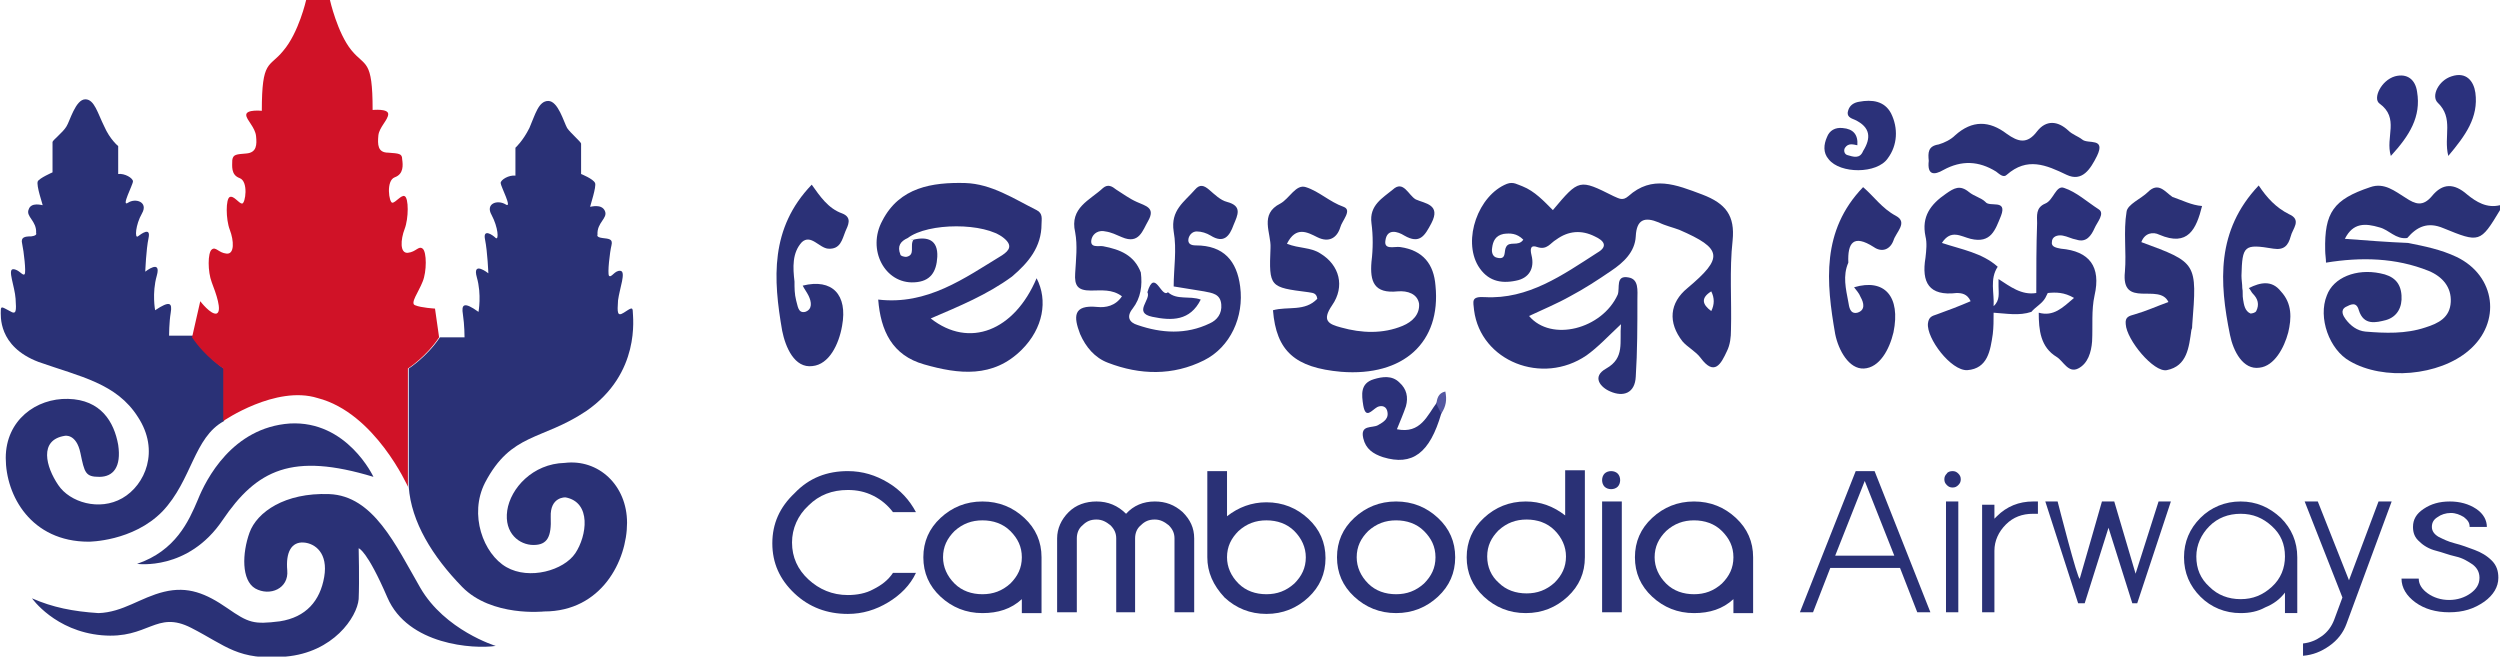 <?xml version="1.0" encoding="utf-8"?>
<!-- Generator: Adobe Illustrator 25.4.1, SVG Export Plug-In . SVG Version: 6.00 Build 0)  -->
<svg version="1.1" id="Layer_1" xmlns="http://www.w3.org/2000/svg" xmlns:xlink="http://www.w3.org/1999/xlink" x="0px" y="0px"
	 viewBox="0 0 304.6 80" style="enable-background:new 0 0 304.6 80;" xml:space="preserve">
<style type="text/css">
	.st0{fill:#2B3176;}
	.st1{fill:#2B3177;}
	.st2{fill:#2B3179;}
	.st3{fill:#2B317D;}
	.st4{fill:#2B317A;}
	.st5{fill:#2A3176;}
	.st6{fill:#2B3076;}
	.st7{fill:#5457A1;}
	.st8{fill:#D01227;}
	.st9{fill:#2B317C;}
</style>
<path class="st0" d="M156.8,29.7c1.5,0.6,2.9,0.4,4.1,1.2c2.3,1.4,3,4,1.4,6.3c-1.3,1.9-0.4,2.3,1.1,2.7c2.5,0.7,5.1,0.8,7.5-0.2
	c1.2-0.5,2.1-1.4,2-2.7c-0.2-1.2-1.4-1.6-2.6-1.5c-2.9,0.3-3.4-1.2-3.2-3.6c0.2-1.6,0.2-3.2,0-4.7c-0.3-2.2,1.4-3.1,2.6-4.1
	c1.3-1.2,1.9,0.7,2.8,1.2c1.1,0.5,3.1,0.6,1.9,2.9c-0.8,1.5-1.4,2.6-3.3,1.5c-0.8-0.5-2.1-0.9-2.3,0.6c-0.2,1.2,1.1,0.7,1.8,0.8
	c2.8,0.4,4.1,2.1,4.3,4.7c0.7,6.9-3.9,11.1-11.5,10.5c-5.6-0.5-7.9-2.5-8.3-7.5c1.8-0.5,3.9,0.2,5.4-1.4c-0.1-0.8-0.7-0.7-1.1-0.8
	c-4.7-0.6-4.8-0.6-4.6-5.4c0.1-1.8-1.4-4.1,1.2-5.4c1.1-0.6,1.9-2.4,3.1-2c1.6,0.5,2.9,1.8,4.6,2.4c1.1,0.4-0.2,1.7-0.4,2.5
	c-0.4,1.3-1.4,1.9-2.8,1.2C159.3,28.3,157.9,27.5,156.8,29.7z"/>
<path class="st0" d="M268.3,25.1c-0.7,2.8-1.7,5-5.2,3.5c-0.8-0.4-1.8-0.2-2.2,0.9c6.8,2.5,6.8,2.5,6.2,10.1c0,0.2,0,0.4-0.1,0.6
	c-0.3,2.1-0.5,4.4-3,4.9c-1.6,0.3-4.9-3.7-5-5.6c-0.1-0.9,0.4-1,1.1-1.2c1.4-0.4,2.7-1,4.1-1.5c-1.1-2.4-5.8,0.9-5.3-3.7
	c0.2-2.4-0.2-4.9,0.2-7.3c0.1-0.9,1.8-1.6,2.6-2.4c1.3-1.3,2.1,0,3,0.6C265.9,24.4,267,25,268.3,25.1z"/>
<path class="st1" d="M235,19.6c-0.1-1-0.1-1.8,1.2-2c0.7-0.2,1.5-0.6,2-1.1c2.1-1.9,4.2-1.8,6.3-0.2c1.4,1,2.5,1.3,3.7-0.3
	c1.1-1.4,2.5-1.3,3.8-0.1c0.5,0.5,1.2,0.7,1.7,1.1c0.7,0.6,2.9-0.3,1.8,2c-0.8,1.6-1.8,3.2-3.7,2.3c-2.5-1.2-4.8-2.2-7.3,0
	c-0.4,0.4-0.9-0.1-1.3-0.4c-2.1-1.3-4.2-1.4-6.4-0.2C235.6,21.4,234.8,21.3,235,19.6z"/>
<path class="st2" d="M175.6,50.4c-1.4,4.8-3.5,6.4-7.1,5.3c-1.2-0.4-2.1-1-2.4-2.3c-0.4-1.7,1.1-1.2,1.8-1.6
	c0.7-0.4,1.4-0.8,1.1-1.8c-0.2-0.6-0.8-0.6-1.2-0.4c-0.7,0.4-1.4,1.5-1.7-0.2c-0.2-1.3-0.4-2.7,1.3-3.2c1-0.3,2.2-0.5,3.1,0.4
	c0.9,0.8,1.1,1.8,0.8,2.9c-0.3,0.9-0.7,1.8-1.1,2.8c2.9,0.6,3.7-1.7,4.9-3.3C176.1,49.1,175.8,49.8,175.6,50.4z"/>
<path class="st0" d="M151.1,34.9c-0.4-3.1-2-5-5.4-5c-0.6,0-1-0.2-0.9-0.8c0.1-0.5,0.5-0.9,1-0.9c0.6,0,1.2,0.2,1.7,0.5
	c1.6,1,2.3,0.1,2.8-1.3c0.5-1.2,1.1-2.3-0.8-2.8c-0.8-0.2-1.5-0.9-2.2-1.5c-0.6-0.5-1.1-0.7-1.7,0c-1.3,1.5-3,2.5-2.6,5.1
	c0.4,2.2,0,4.5,0,6.7c1.2,0.2,2.5,0.4,3.7,0.6c1,0.2,2,0.3,2.1,1.6c0.1,1.1-0.5,1.9-1.4,2.3c-2.9,1.4-5.9,1.2-8.8,0.2
	c-1-0.3-1.4-1-0.6-2c1-1.3,1.2-2.8,1-4.4c-0.8-2.1-2.5-2.8-4.6-3.2c-0.5-0.1-1.7,0.3-1.4-0.9c0.2-0.7,0.9-1.1,1.7-0.9
	c0.7,0.1,1.3,0.4,2,0.7c2.1,0.9,2.5-0.8,3.2-2c0.9-1.6-0.3-1.8-1.4-2.3c-0.9-0.4-1.7-1-2.5-1.5c-0.5-0.4-1-0.7-1.6-0.2
	c-1.6,1.5-4.1,2.4-3.4,5.4c0.3,1.6,0.1,3.3,0,5c-0.1,1.5,0.3,2.1,1.9,2.1c1.3,0,2.6-0.2,3.8,0.7c-0.8,1.2-2,1.4-3,1.3
	c-3-0.3-2.9,1.2-2.1,3.3c0.7,1.6,1.8,2.9,3.4,3.5c3.9,1.5,7.9,1.6,11.7-0.3C149.9,42.3,151.6,38.6,151.1,34.9z"/>
<path class="st3" d="M298.3,19c-0.6-2.4,0.7-4.6-1.3-6.5c-0.8-0.8,0.1-2.7,1.7-3.2c1.8-0.6,2.7,0.6,2.9,2
	C302,14.3,300.4,16.5,298.3,19z"/>
<path class="st3" d="M291.3,19c-0.7-2.3,1.1-4.6-1.4-6.4c-0.8-0.6,0.2-2.8,1.9-3.3c1.5-0.4,2.5,0.4,2.7,1.9
	C295,14.2,293.6,16.5,291.3,19z"/>
<path class="st4" d="M255.2,36c-0.4,1.8-0.2,3.7-0.3,5.6c-0.1,1.3-0.5,2.7-1.7,3.3c-1.2,0.6-1.8-0.9-2.6-1.4c-2-1.2-2.2-3.3-2.2-5.4
	c1.8,0.5,2.9-0.6,4.3-1.8c-1.2-0.7-2.2-0.7-3.2-0.6c-0.1,0.2-0.2,0.4-0.3,0.6c-0.4,0.7-1.2,1.1-1.7,1.7c-1.5,0.5-3,0.2-4.6,0.1
	c0,0.9,0,1.8-0.1,2.6c-0.3,2-0.6,4.2-3.1,4.4c-2,0.1-5-3.9-4.8-5.7c0.1-0.8,0.5-0.9,1.1-1.1c1.4-0.5,2.7-1,4.1-1.6
	c-0.4-0.9-1.1-1-1.7-1c-3.4,0.4-4.3-1.3-3.8-4.3c0.1-0.9,0.2-1.8,0-2.6c-0.5-2.4,0.6-3.9,2.5-5.2c1-0.7,1.7-1.1,2.8-0.2
	c0.6,0.5,1.5,0.7,2,1.2c0.5,0.7,2.7-0.4,1.9,1.7c-0.7,1.7-1.2,3.4-3.7,2.8c-1.2-0.3-2.4-1.2-3.5,0.5c2.4,0.8,4.9,1.2,6.8,2.9
	c-1,1.5-0.4,3.2-0.5,4.8c0.8-0.7,0.6-1.6,0.6-2.4c0-0.3,0-0.6,0-0.9c1.4,0.9,2.8,2,4.6,1.7c0-2.8,0-5.7,0.1-8.5c0-0.9-0.2-1.9,1-2.4
	c1-0.4,1.3-2.3,2.3-1.9c1.5,0.5,2.8,1.7,4.2,2.6c0.8,0.5-0.2,1.6-0.5,2.3c-0.4,0.9-1,1.8-2.2,1.4c-0.6-0.1-1.1-0.4-1.7-0.5
	c-0.6-0.1-1.3,0.1-1.3,0.8c-0.1,0.6,0.6,0.7,1.1,0.8C254.6,30.6,256,32.5,255.2,36z"/>
<path class="st5" d="M297.7,27.8c4.4,1.8,4.5,1.8,6.9-2.2c0-0.2,0-0.4,0-0.6c-1.6,0.4-2.9-0.4-4-1.3c-1.6-1.4-3-1.4-4.3,0.2
	c-1.1,1.3-2,1-3.2,0.2c-1.3-0.8-2.6-1.9-4.3-1.3c-4.5,1.5-5.6,3.1-5.5,7.7c0,0.5,0.1,1,0.1,1.5c4.3-0.7,8.5-0.6,12.5,1
	c1.7,0.7,2.8,2,2.7,3.8c-0.1,1.9-1.5,2.6-3.1,3.1c-2.4,0.8-4.9,0.7-7.3,0.5c-1-0.1-1.8-0.7-2.4-1.5c-0.3-0.4-0.7-1.1,0-1.5
	c0.6-0.3,1.3-0.7,1.6,0.4c0.6,1.9,2.1,1.5,3.3,1.2c1.4-0.4,2-1.6,1.9-3c-0.1-1.6-1-2.4-2.6-2.7c-2.9-0.6-5.7,0.5-6.5,2.7
	c-1.1,2.7,0.3,6.6,2.8,8c4.1,2.4,10.9,1.8,14.5-1.3c4-3.4,3.3-9.1-1.5-11.4c-1.9-0.9-3.9-1.3-5.9-1.7c-2.5-0.1-5-0.3-7.7-0.5
	c1-2,2.5-1.9,4.2-1.4c1.2,0.3,2,1.5,3.4,1.3C294.5,27.6,295.8,27,297.7,27.8z"/>
<path class="st6" d="M225.9,35c0.3,0.4,0.6,0.7,0.8,1.2c0.4,0.7,0.6,1.6-0.4,1.9c-0.9,0.2-1-0.7-1.1-1.3c-0.3-1.6-0.7-3.2,0-4.8
	c0,0,0,0,0,0c-0.1-2.4,0.6-3.5,3.1-1.9c1,0.7,2,0.3,2.4-0.8c0.3-1,1.8-2.2,0.3-3c-1.7-0.9-2.7-2.4-4-3.5c-5.1,5.3-4.5,11.6-3.4,17.9
	c0.4,2,1.7,4.3,3.5,4.2c1.9-0.1,3.1-2.3,3.6-4.4C231.6,36.1,229.6,33.9,225.9,35z"/>
<path class="st1" d="M100.9,30.3c1.5,0.1,1.7-1.1,2.1-2.1c0.3-0.7,0.9-1.7-0.4-2.2c-1.7-0.6-2.7-2.1-3.7-3.5
	c-5.1,5.3-4.7,11.5-3.6,17.8c0.4,2,1.5,4.6,3.7,4.3c2-0.2,3.2-2.6,3.6-4.9c0.7-3.8-1.2-5.8-4.8-4.9c0.2,0.4,0.5,0.8,0.7,1.2
	c0.4,0.8,0.5,1.7-0.4,2c-0.9,0.2-0.9-0.8-1.1-1.4c-0.2-0.8-0.2-1.5-0.2-2.3c-0.2-1.7-0.3-3.5,0.9-4.8
	C98.8,28.5,99.8,30.2,100.9,30.3z"/>
<path class="st1" d="M274,35.1c0.2,0.2,0.3,0.5,0.5,0.7c0.6,0.6,0.8,1.3,0.4,2.1c-0.1,0.2-0.5,0.3-0.7,0.3c-0.7-0.3-0.8-1.1-0.9-1.7
	c-0.1-0.5,0-1-0.1-1.4c0-0.5-0.1-1-0.1-1.5c0.1-3.7,0.3-3.9,3.9-3.3c1.3,0.2,1.8-0.4,2.1-1.5c0.2-0.9,1.4-2-0.2-2.7
	c-1.6-0.8-2.7-2-3.7-3.5c-5.2,5.5-4.8,11.8-3.5,18.2c0.4,2,1.6,4.3,3.6,4c1.8-0.2,3-2.4,3.5-4.3c0.4-1.7,0.5-3.5-0.9-5
	C276.8,34.1,275.4,34.4,274,35.1z"/>
<g>
	<path class="st6" d="M111,29.2c0.1,0,0.1,0,0.2,0C111.2,29.1,111.1,29.2,111,29.2z"/>
	<path class="st6" d="M126.9,27.3c0-0.6,0.2-1.3-0.6-1.7c-2.8-1.4-5.5-3.2-8.7-3.3c-4-0.1-8,0.5-10.1,4.6c-1.9,3.5,0.3,7.7,3.9,7.5
		c2-0.1,2.7-1.3,2.8-3.1c0.1-2.1-1.2-2.5-2.9-2.1c-0.5,0.7,0.3,1.9-0.9,2.1c-0.2,0-0.7-0.1-0.7-0.3c-0.4-1,0-1.6,0.9-2h0l0,0
		c2.5-1.9,9.4-1.9,11.7,0c1.1,0.9,0.7,1.5-0.2,2.1c-4.6,2.8-9.1,6.1-15.1,5.4c0.3,3.8,1.7,6.8,5.6,7.9c4.2,1.2,8.4,1.7,11.9-1.8
		c2.6-2.6,3.2-6,1.8-8.7c-2.7,6.4-8.2,8.6-12.9,4.9c3.5-1.5,6.9-2.9,9.9-5.1C125.3,32,126.9,30.1,126.9,27.3z"/>
</g>
<path class="st2" d="M230.4,13.8c-0.8-1.5-2.3-1.7-3.9-1.4c-0.6,0.1-1.1,0.4-1.3,1c-0.3,0.8,0.3,1,0.8,1.2c1.9,0.9,2,2.2,1,3.8
	c-0.4,1-1.2,0.7-1.9,0.5c-0.4-0.1-0.5-0.6-0.3-0.9c0.4-0.6,1-0.4,1.5-0.3c0.1-1.3-0.5-2-1.8-2.1c-0.9-0.1-1.6,0.3-1.9,1.1
	c-0.4,0.9-0.5,1.9,0.2,2.7c1.4,1.8,5.9,1.8,7.2-0.1C231.2,17.7,231.3,15.6,230.4,13.8z"/>
<path class="st7" d="M175.6,50.4c-0.2-0.4-0.4-0.8-0.6-1.2c0.1-0.6,0.2-1.3,1.1-1.5C176.3,48.7,176.2,49.5,175.6,50.4z"/>
<path class="st5" d="M207.4,23.7c-3.2-1.2-6.1-2.4-9,0.2c-0.7,0.6-1.1,0.3-1.8,0c-4.2-2.1-4.2-2.1-7.4,1.7c-1.1-1.1-2.2-2.3-3.7-2.9
	c-0.6-0.2-1.1-0.6-1.9-0.3c-3.5,1.4-5.4,6.8-3.5,10c1.1,1.8,2.7,2.2,4.6,1.8c1.6-0.3,2.3-1.5,1.9-3.1c-0.2-0.8-0.1-1.3,0.7-1
	c1.2,0.4,1.6-0.5,2.3-0.9c1.5-1.1,3.1-1.2,4.7-0.4c1.1,0.5,1.7,1.2,0.3,2c-4.2,2.7-8.4,5.7-13.7,5.4c-1.7-0.1-1.4,0.5-1.3,1.6
	c0.8,6.2,8.3,9.2,13.7,5.5c1.4-1,2.6-2.3,4.2-3.8c-0.2,2.2,0.5,4.1-1.8,5.4c-1.8,1-0.7,2.3,0.5,2.8c1.6,0.7,3,0.2,3.1-1.8
	c0.2-3.1,0.2-6.3,0.2-9.4c0-1.1,0.2-2.5-1.1-2.7c-1.6-0.3-1,1.3-1.3,2.1c-1.9,4.2-8.1,5.8-10.8,2.6c1.7-0.8,3.4-1.5,5-2.4
	c1.7-0.9,3.4-2,5-3.1c1.5-1,2.9-2.3,3-4.2c0.1-2.1,1.1-2.4,2.8-1.7c0.8,0.4,1.7,0.6,2.5,0.9c5.3,2.3,5.4,3.4,1,7.1
	c-2.2,1.8-2.4,4.2-0.6,6.5c0.6,0.7,1.6,1.2,2.2,2c1.7,2.3,2.5,0.7,3.2-0.8c0.4-0.8,0.5-1.7,0.5-2.6c0.1-3.6-0.2-7.3,0.2-10.9
	C211.4,26.3,210.3,24.8,207.4,23.7z M183.5,30.1c-0.3,0.5,0.1,1.6-1.1,1.3c-0.5-0.1-0.7-0.6-0.6-1.2c0.1-0.8,0.4-1.5,1.4-1.7
	c0.8-0.1,1.6-0.1,2.4,0.7C185,30.1,183.9,29.3,183.5,30.1z M208.5,37.9c-1.1-0.8-1.3-1.6,0-2.4C208.9,36.3,208.9,37.1,208.5,37.9z"
	/>
<path class="st5" d="M16.7,68.7c0,0,6.2,0.9,10.4-5.3s8.5-8.3,18.4-5.3c0,0-3.2-6.9-10.2-6.5c-7,0.5-10.2,6.8-11.2,9.3
	C23,63.5,21.4,67.1,16.7,68.7z"/>
<path class="st5" d="M3.9,72.9c0,0,2.8,4,8.5,4.5c5.7,0.5,6.6-3.1,10.9-0.9s5.7,4,11.5,3.5c5.8-0.5,8.7-4.8,8.9-7
	c0.1-2.3,0-6.2,0-6.2s1,0.2,3.5,6s10.5,6.3,13.2,5.9c0,0-6.2-1.9-9.2-7.1c-3-5.2-5.7-11.2-11.1-11.4c-5.4-0.2-8.8,2.2-9.7,4.7
	s-1,5.8,0.7,6.8c1.8,1,4.1,0,3.9-2.2c-0.2-2.2,0.5-3.5,2-3.4c1.4,0.1,3,1.3,2.5,4.2s-2.2,4.9-5.4,5.4c-3.2,0.4-3.8,0.2-6.4-1.6
	s-4.8-2.7-7.7-2s-5,2.5-8,2.6C8.9,74.5,6.4,74,3.9,72.9z"/>
<path class="st5" d="M76.4,63.7c0,4.6-3.1,10.8-10.1,10.8c0,0-6.4,0.7-10-3c-3.6-3.7-6.2-7.9-6.5-12.2V44.9c0,0,2.2-1.4,3.8-3.8h3
	c0,0,0-1.5-0.2-2.8c-0.2-1.2,0.1-1.6,1.9-0.3c0,0,0.4-2.1-0.2-4.2c-0.6-2.1,1.4-0.5,1.4-0.5s-0.1-2.6-0.4-4.1
	c-0.3-1.4,0.9-0.6,1.3-0.2c0.4,0.3,0.3-1.3-0.5-2.8c-0.8-1.4,0.7-1.9,1.7-1.3c0.9,0.6-0.6-2.2-0.6-2.6c0-0.4,1-1,1.8-0.9v-3.4
	c0,0,0.9-0.8,1.7-2.4c0.7-1.6,1.1-3.3,2.3-3.3s1.9,2.6,2.3,3.3c0.4,0.6,1.7,1.7,1.7,1.9c0,0.2,0,3.7,0,3.7s1.5,0.6,1.7,1.1
	c0.2,0.4-0.6,2.8-0.6,2.9c0.1,0,1.4-0.4,1.8,0.5c0.4,0.9-1,1.4-0.9,2.9c0,0-0.2,0.3,0.6,0.4c0.8,0.1,1.3,0.1,1.1,0.9
	c-0.2,0.8-0.5,3.4-0.3,3.7c0.3,0.3,0.7-0.7,1.4-0.6c0.7,0.1-0.1,2.1-0.3,3.6c-0.1,1.5-0.1,2,0.7,1.5c0.8-0.5,1.1-0.8,1.1-0.1
	c0,0.6,1,7.5-5.7,12.1c-5.4,3.6-9.1,2.6-12.3,8.7c-2,3.9-0.2,8.7,2.6,10.3c2.8,1.6,7,0.4,8.4-1.7s2-6.2-1.2-6.8c0,0-1.9-0.1-1.8,2.4
	c0.1,2.4-0.4,3.4-2.1,3.4c-1.7,0-3.6-1.4-3.2-4.2c0.4-2.7,3.1-5.7,7-5.8C72.9,55.9,76.4,59.1,76.4,63.7z"/>
<path class="st5" d="M27.3,44.9v6.4c-3.7,2-3.9,7.2-7.5,11c-3.6,3.7-9,3.7-9,3.7c-7,0-10.1-5.6-10.1-10.2c0-4.6,3.7-7.3,7.6-7.2
	c4,0.1,5.6,2.8,6.1,5.6c0.4,2.7-0.6,3.9-2.3,3.9c-1.7,0-1.8-0.5-2.3-2.9c-0.5-2.4-1.9-2.1-1.9-2.1c-3.2,0.5-2.3,3.8-0.8,6
	c1.4,2.1,5,3.2,7.8,1.6c2.8-1.6,4.6-5.8,1.9-9.9c-2.6-4.1-7-4.9-12.1-6.7c-5-1.9-4.6-5.7-4.6-6.3c0-0.6,0.3-0.3,1.1,0.1
	c0.8,0.5,0.8,0,0.7-1.5c-0.1-1.5-1-3.6-0.3-3.6c0.7,0,1.2,0.9,1.4,0.6c0.2-0.2-0.1-2.8-0.3-3.7c-0.2-0.8,0.3-0.9,1.1-0.9
	c0.8-0.1,0.6-0.4,0.6-0.4c0.1-1.5-1.3-2-0.9-2.9C3.8,24.6,5.1,25,5.2,25c0-0.1-0.8-2.4-0.6-2.9C4.8,21.7,6.4,21,6.4,21s0-3.5,0-3.7
	c0-0.2,1.3-1.2,1.7-1.9c0.4-0.6,1.1-3.3,2.3-3.3c1.1,0,1.5,1.7,2.3,3.3c0.7,1.6,1.7,2.4,1.7,2.4v3.4c0.8-0.1,1.8,0.5,1.8,0.9
	c0,0.4-1.5,3.2-0.6,2.6c0.9-0.6,2.5-0.1,1.7,1.3c-0.8,1.4-0.9,3.1-0.5,2.8c0.4-0.3,1.6-1.2,1.3,0.2c-0.3,1.4-0.4,4.1-0.4,4.1
	s2-1.6,1.4,0.5c-0.6,2.1-0.2,4.2-0.2,4.2c1.8-1.2,2.1-0.9,1.9,0.3c-0.2,1.2-0.2,2.8-0.2,2.8h3C25.1,43.5,27.3,44.9,27.3,44.9z"/>
<path class="st8" d="M53.5,41.1c-1.6,2.4-3.8,3.8-3.8,3.8v14.4c0,0-4-9-11-10.8c-5.1-1.6-11.5,2.8-11.5,2.8v-6.4
	c0,0-2.2-1.4-3.8-3.8l1-4.4c0,0,1.3,1.7,2,1.5c0.7-0.3-0.1-2.5-0.6-3.8c-0.5-1.3-0.5-3.6,0-4c0.5-0.4,0.8,0.4,1.8,0.5
	c1,0.1,0.9-1.6,0.4-2.9c-0.5-1.3-0.5-3.8,0-4c0.5-0.2,1.1,0.8,1.5,0.8c0.4,0,0.8-2.7-0.3-3.1c-1.1-0.4-0.9-1.5-0.9-2.2
	c0.1-0.7,0.5-0.7,1.7-0.8c1.3-0.1,1.3-1.1,1.2-2.1c-0.1-1.1-1.2-2-1.2-2.6c0-0.7,1.9-0.5,1.9-0.5c0-6.3,0.9-5.2,2.6-7.3
	C36.4,4,37.3,0,37.3,0h2.9c0,0,0.9,4,2.6,6.1c1.7,2.1,2.6,1,2.6,7.3c0,0,1.9-0.2,1.9,0.5c0,0.7-1.1,1.6-1.2,2.6
	c-0.1,1.1-0.1,2.1,1.2,2.1c1.3,0.1,1.7,0.1,1.7,0.8c0.1,0.7,0.2,1.8-0.9,2.2c-1.1,0.4-0.7,3.1-0.3,3.1c0.4,0,1.1-1,1.5-0.8
	c0.5,0.2,0.5,2.7,0,4c-0.5,1.3-0.6,3,0.4,2.9c1-0.1,1.3-0.9,1.8-0.5c0.5,0.4,0.5,2.8,0,4c-0.5,1.3-1.6,2.7-0.9,2.9
	c0.7,0.3,2.4,0.4,2.4,0.4L53.5,41.1z"/>
<path class="st5" d="M103.3,57.4c1.8,0,3.4,0.5,4.9,1.4c1.5,0.9,2.6,2.1,3.4,3.6h-2.8c-0.6-0.8-1.4-1.5-2.4-2c-1-0.5-2-0.7-3.1-0.7
	c-1.9,0-3.5,0.6-4.8,1.9c-1.3,1.2-2,2.8-2,4.5c0,1.8,0.7,3.3,2,4.5c1.3,1.2,2.9,1.9,4.8,1.9c1.1,0,2.2-0.2,3.1-0.7
	c1-0.5,1.8-1.1,2.4-2h2.8c-0.7,1.5-1.9,2.7-3.4,3.6c-1.5,0.9-3.1,1.4-4.9,1.4c-2.5,0-4.7-0.8-6.5-2.5c-1.8-1.7-2.7-3.7-2.7-6.1
	c0-2.4,0.9-4.4,2.7-6.1C98.6,58.2,100.8,57.4,103.3,57.4z"/>
<path class="st5" d="M126.9,67.9v6.8h-2.4v-1.7c-1.3,1.2-2.9,1.7-4.8,1.7c-2,0-3.7-0.7-5.1-2s-2.1-2.9-2.1-4.8
	c0-1.9,0.7-3.5,2.1-4.8c1.4-1.3,3.1-2,5.1-2c2,0,3.7,0.7,5.1,2C126.2,64.4,126.9,66,126.9,67.9z M119.7,63.4c-1.3,0-2.4,0.4-3.4,1.3
	c-0.9,0.9-1.4,1.9-1.4,3.2c0,1.2,0.5,2.3,1.4,3.2c0.9,0.9,2.1,1.3,3.4,1.3c1.3,0,2.4-0.4,3.4-1.3c0.9-0.9,1.4-1.9,1.4-3.2
	c0-1.3-0.5-2.3-1.4-3.2C122.2,63.8,121,63.4,119.7,63.4z"/>
<path class="st5" d="M140.7,61.1c1.3,0,2.4,0.4,3.4,1.3c0.9,0.9,1.4,1.9,1.4,3.2v9h-2.4v-9c0-0.6-0.2-1.1-0.7-1.6
	c-0.5-0.4-1-0.7-1.7-0.7c-0.7,0-1.2,0.2-1.7,0.7c-0.5,0.4-0.7,1-0.7,1.6v9H136l0-9c0-0.6-0.2-1.1-0.7-1.6c-0.5-0.4-1-0.7-1.7-0.7
	c-0.7,0-1.2,0.2-1.7,0.7c-0.5,0.4-0.7,1-0.7,1.6v9h-2.4v-9c0-1.2,0.5-2.3,1.4-3.2c0.9-0.9,2.1-1.3,3.4-1.3c1.4,0,2.6,0.5,3.6,1.5
	C138.1,61.6,139.3,61.1,140.7,61.1z"/>
<path class="st5" d="M147.1,67.9V57.4h2.4v5.5c1.4-1.1,3-1.7,4.8-1.7c2,0,3.7,0.7,5.1,2c1.4,1.3,2.1,2.9,2.1,4.8
	c0,1.9-0.7,3.5-2.1,4.8c-1.4,1.3-3.1,2-5.1,2c-2,0-3.7-0.7-5.1-2C147.8,71.3,147.1,69.7,147.1,67.9z M150.9,71.1
	c0.9,0.9,2.1,1.3,3.4,1.3c1.3,0,2.4-0.4,3.4-1.3c0.9-0.9,1.4-1.9,1.4-3.2c0-1.2-0.5-2.3-1.4-3.2c-0.9-0.9-2.1-1.3-3.4-1.3
	c-1.3,0-2.4,0.4-3.4,1.3c-0.9,0.9-1.4,1.9-1.4,3.2C149.5,69.1,150,70.2,150.9,71.1z"/>
<path class="st5" d="M165,63.1c1.4-1.3,3.1-2,5.1-2c2,0,3.7,0.7,5.1,2c1.4,1.3,2.1,2.9,2.1,4.8c0,1.9-0.7,3.5-2.1,4.8
	c-1.4,1.3-3.1,2-5.1,2c-2,0-3.7-0.7-5.1-2c-1.4-1.3-2.1-2.9-2.1-4.8C162.9,66,163.6,64.4,165,63.1z M173.5,64.7
	c-0.9-0.9-2.1-1.3-3.4-1.3c-1.3,0-2.4,0.4-3.4,1.3c-0.9,0.9-1.4,1.9-1.4,3.2c0,1.2,0.5,2.3,1.4,3.2c0.9,0.9,2.1,1.3,3.4,1.3
	c1.3,0,2.4-0.4,3.4-1.3c0.9-0.9,1.4-1.9,1.4-3.2C174.9,66.6,174.4,65.6,173.5,64.7z"/>
<path class="st5" d="M193.1,67.9c0,1.9-0.7,3.5-2.1,4.8c-1.4,1.3-3.1,2-5.1,2c-2,0-3.7-0.7-5.1-2c-1.4-1.3-2.1-2.9-2.1-4.8
	c0-1.9,0.7-3.5,2.1-4.8c1.4-1.3,3.1-2,5.1-2c1.8,0,3.4,0.6,4.8,1.7v-5.5h2.4V67.9z M182.6,71c0.9,0.9,2.1,1.3,3.4,1.3
	c1.3,0,2.4-0.4,3.4-1.3c0.9-0.9,1.4-1.9,1.4-3.2c0-1.2-0.5-2.3-1.4-3.2c-0.9-0.9-2.1-1.3-3.4-1.3c-1.3,0-2.4,0.4-3.4,1.3
	c-0.9,0.9-1.4,1.9-1.4,3.2C181.2,69.1,181.7,70.2,182.6,71z"/>
<path class="st5" d="M195.5,57.7c0.2-0.2,0.5-0.3,0.8-0.3s0.6,0.1,0.8,0.3c0.2,0.2,0.3,0.5,0.3,0.8s-0.1,0.6-0.3,0.8
	c-0.2,0.2-0.5,0.3-0.8,0.3s-0.6-0.1-0.8-0.3c-0.2-0.2-0.3-0.5-0.3-0.8S195.3,57.9,195.5,57.7z M195.2,61.1h2.4v13.5h-2.4V61.1z"/>
<path class="st5" d="M213.6,67.9v6.8h-2.4v-1.7c-1.3,1.2-2.9,1.7-4.8,1.7c-2,0-3.7-0.7-5.1-2c-1.4-1.3-2.1-2.9-2.1-4.8
	c0-1.9,0.7-3.5,2.1-4.8c1.4-1.3,3.1-2,5.1-2c2,0,3.7,0.7,5.1,2C212.9,64.4,213.6,66,213.6,67.9z M206.4,63.4c-1.3,0-2.4,0.4-3.4,1.3
	c-0.9,0.9-1.4,1.9-1.4,3.2c0,1.2,0.5,2.3,1.4,3.2c0.9,0.9,2.1,1.3,3.4,1.3c1.3,0,2.4-0.4,3.4-1.3c0.9-0.9,1.4-1.9,1.4-3.2
	c0-1.3-0.5-2.3-1.4-3.2C208.9,63.8,207.7,63.4,206.4,63.4z"/>
<path class="st5" d="M226.1,57.4h2.3l6.8,17.2h-1.6l-2.1-5.4H223l-2.1,5.4h-1.6L226.1,57.4z M227.2,58.6l-3.6,9.1h7.2L227.2,58.6z"
	/>
<path class="st5" d="M237.9,57.4c0.3,0,0.5,0.1,0.7,0.3c0.2,0.2,0.3,0.4,0.3,0.7c0,0.3-0.1,0.5-0.3,0.7c-0.2,0.2-0.4,0.3-0.7,0.3
	c-0.3,0-0.5-0.1-0.7-0.3c-0.2-0.2-0.3-0.4-0.3-0.7c0-0.3,0.1-0.5,0.3-0.7C237.3,57.5,237.6,57.4,237.9,57.4z M237.1,61.1h1.5v13.5
	h-1.5V61.1z"/>
<path class="st5" d="M260.2,69.9l2.8-8.8h1.5l-4.1,12.4h-0.6l-2.9-9.2l-2.9,9.2h-0.8l-4-12.4h1.5c0,0,2.5,9.8,2.7,9.4
	c0.1-0.3,2.7-9.4,2.7-9.4h1.5L260.2,69.9z"/>
<path class="st5" d="M273,61.1c1.9,0,3.5,0.7,4.9,2c1.3,1.3,2,2.9,2,4.8v6.8h-1.5v-2.5c-0.6,0.8-1.4,1.4-2.4,1.8
	c-0.9,0.5-1.9,0.7-3,0.7c-1.9,0-3.6-0.7-4.9-2s-2-2.9-2-4.8c0-1.9,0.7-3.5,2-4.8C269.4,61.8,271.1,61.1,273,61.1z M273,62.6
	c-1.5,0-2.8,0.5-3.8,1.5s-1.6,2.3-1.6,3.7c0,1.5,0.5,2.7,1.6,3.7c1,1,2.3,1.5,3.8,1.5c1.5,0,2.7-0.5,3.8-1.5c1.1-1,1.6-2.3,1.6-3.7
	c0-1.5-0.5-2.7-1.6-3.7C275.7,63.1,274.5,62.6,273,62.6z"/>
<path class="st5" d="M285.9,76c-0.4,1.1-1.1,2-2.1,2.7c-1,0.7-2,1.1-3.2,1.2v-1.5c0.9-0.1,1.6-0.4,2.3-0.9c0.7-0.5,1.2-1.2,1.5-2
	l1-2.7l-4.6-11.7h1.6l3.8,9.6l3.6-9.6h1.6L285.9,76z"/>
<path class="st5" d="M298.4,74.6c-1.6,0-3-0.4-4.1-1.2c-1.1-0.8-1.7-1.8-1.7-2.9h2.1c0,0.7,0.4,1.3,1.1,1.8c0.7,0.5,1.6,0.8,2.6,0.8
	c1,0,1.9-0.3,2.6-0.8c0.7-0.5,1.1-1.1,1.1-1.9c0-0.7-0.3-1.2-0.8-1.6c-0.6-0.4-1.2-0.8-2.1-1s-1.6-0.5-2.4-0.7
	c-0.8-0.2-1.5-0.6-2-1.1c-0.6-0.5-0.8-1.1-0.8-1.8c0-0.9,0.4-1.6,1.3-2.2c0.9-0.6,1.9-0.9,3.2-0.9c1.2,0,2.3,0.3,3.2,0.9
	c0.9,0.6,1.3,1.4,1.3,2.2h-2.1c0-0.5-0.2-0.8-0.7-1.2c-0.5-0.3-1-0.5-1.6-0.5c-0.6,0-1.2,0.2-1.6,0.5c-0.5,0.3-0.7,0.7-0.7,1.2
	c0,0.5,0.3,0.9,0.8,1.2c0.6,0.3,1.2,0.6,2,0.8c0.8,0.2,1.6,0.5,2.4,0.8c0.8,0.3,1.5,0.7,2.1,1.3c0.6,0.6,0.8,1.3,0.8,2.1
	c0,1.1-0.6,2.1-1.7,2.9C301.4,74.2,300.1,74.6,298.4,74.6z"/>
<path class="st5" d="M247.7,61.1c-1.7,0-3.2,0.6-4.4,1.8c-0.1,0.1-0.2,0.2-0.3,0.3v-1.7h-1.5v5.6v7.5h1.5v-7.5
	c0-1.2,0.5-2.3,1.4-3.2c0.9-0.9,2-1.3,3.3-1.3h0.6v-1.5H247.7z"/>
<path class="st9" d="M142.3,35.6c1.1,1,2.6,0.4,4,0.9c-1.3,2.6-3.5,2.6-5.9,2.1c-2.4-0.5-0.1-2.1-0.6-3
	C140.7,32.6,141.5,36.4,142.3,35.6z"/>
</svg>
